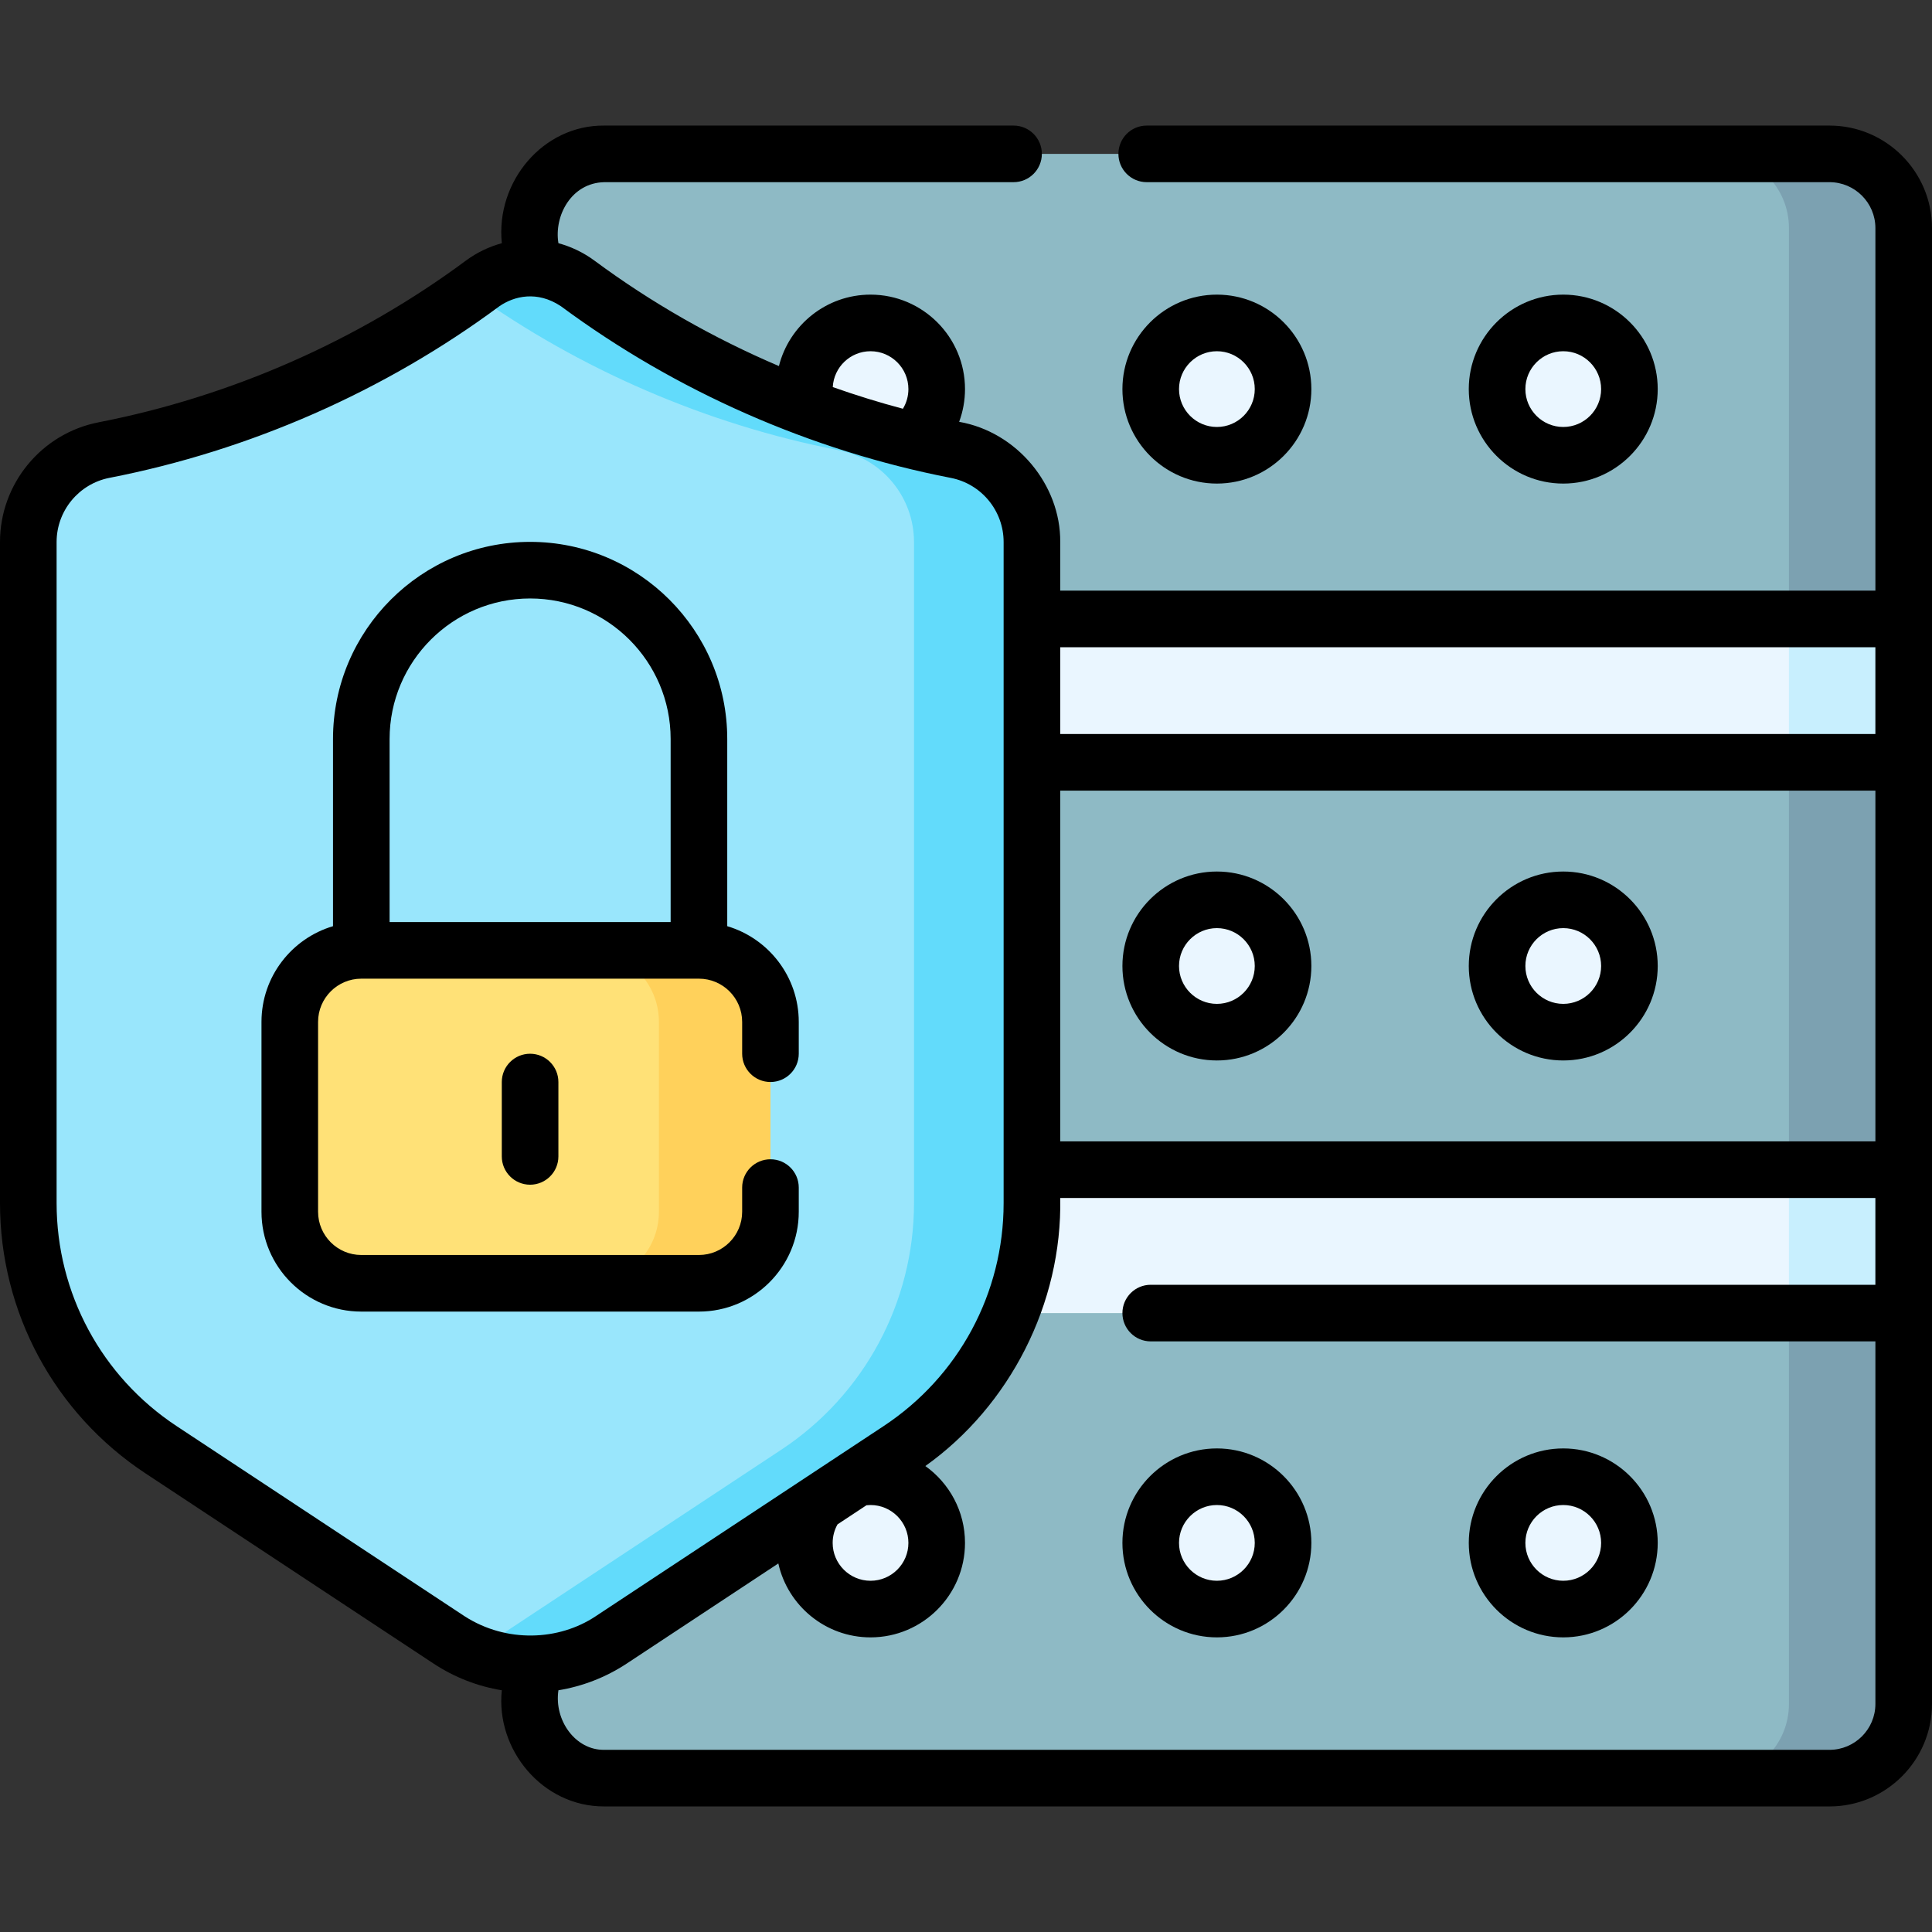 <svg id="Capa_1" enable-background="new 0 0 512 512" height="512" viewBox="0 0 512 512" width="512" xmlns="http://www.w3.org/2000/svg"><rect x="0" y="0" width="512" height="512" fill="#333333" stroke="none"/><g><g><path d="m484.831 40.777h-324.675c-10.863 0-19.669 8.806-19.669 19.669v391.109c0 10.863 8.806 19.669 19.669 19.669h324.674c10.863 0 19.669-8.806 19.669-19.669v-391.109c.001-10.863-8.805-19.669-19.668-19.669z" fill="#8ebac5"/><path d="m504.5 60.451v391.1c0 10.87-8.81 19.67-19.67 19.67h-30.41c10.87 0 19.67-8.8 19.67-19.67v-391.1c0-10.87-8.8-19.67-19.67-19.67h30.41c10.86 0 19.67 8.8 19.67 19.67z" fill="#7ca1b1"/><path d="m140.48 164.021h364.02v38h-364.02z" fill="#eaf6ff"/><path d="m474.09 164.021h30.41v38h-30.41z" fill="#c8effe"/><path d="m140.48 309.981h364.02v38h-364.02z" fill="#eaf6ff"/><path d="m474.09 309.981h30.41v38h-30.41z" fill="#c8effe"/><g fill="#eaf6ff"><circle cx="322.489" cy="103.116" r="17.536"/><circle cx="414.278" cy="103.116" r="17.536"/><circle cx="230.701" cy="103.116" r="17.536"/><circle cx="322.489" cy="256" r="17.536"/><circle cx="414.278" cy="256" r="17.536"/><circle cx="322.489" cy="408.883" r="17.536"/><circle cx="414.278" cy="408.883" r="17.536"/><circle cx="230.701" cy="408.883" r="17.536"/></g><path d="m253.419 119.289c11.653 2.267 20.053 12.486 20.053 24.357v175.176c0 26.326-13.223 50.887-35.19 65.38l-76.33 50.405c-13.023 8.584-29.909 8.584-42.918 0l-76.344-50.405c-21.967-14.493-35.19-39.054-35.19-65.38v-175.186c0-11.877 8.41-22.089 20.068-24.36 35.869-6.989 70.73-22.218 100.323-44.155 7.496-5.557 17.726-5.549 25.224.004 29.336 21.724 64.121 37.126 100.304 44.164z" fill="#99e6fc"/><path d="m273.47 143.651v175.17c0 26.33-13.22 50.89-35.19 65.38l-76.33 50.41c-11.15 7.34-25.13 8.4-37.08 3.16 2.01-.87 3.96-1.93 5.83-3.16l76.33-50.41c21.97-14.49 35.19-39.05 35.19-65.38v-175.17c0-11.88-8.4-22.1-20.05-24.36-34.96-6.8-68.6-21.4-97.29-41.97 1.01-.73 2.01-1.46 3.01-2.2 7.5-5.56 17.73-5.55 25.23 0 29.33 21.73 64.12 37.13 100.3 44.17 11.65 2.26 20.05 12.48 20.05 24.36z" fill="#62dbfb"/><path d="m185.227 251.859h-89.479c-10.467 0-18.953 8.486-18.953 18.953v50.32c0 10.467 8.486 18.953 18.953 18.953h89.478c10.467 0 18.953-8.486 18.953-18.953v-50.32c.001-10.467-8.485-18.953-18.952-18.953z" fill="#ffe177"/><path d="m204.18 270.811v50.32c0 10.47-8.49 18.95-18.95 18.95h-29.57c10.47 0 18.96-8.48 18.96-18.95v-50.32c0-10.47-8.49-18.95-18.96-18.95h29.57c10.46 0 18.95 8.48 18.95 18.95z" fill="#ffd15b"/></g><g><path d="m484.831 33.277h-180.939c-4.142 0-7.5 3.358-7.5 7.5s3.358 7.5 7.5 7.5h180.939c6.71 0 12.169 5.459 12.169 12.169v96.075h-216.028v-12.875c.135-15.122-11.465-29.186-26.787-31.858 1.011-2.741 1.552-5.668 1.552-8.672 0-13.805-11.231-25.036-25.036-25.036-11.7 0-21.547 8.067-24.28 18.931-17.307-7.383-33.77-16.752-48.843-27.914-2.959-2.191-6.215-3.727-9.591-4.65-1.202-7.282 3.442-16.001 12.169-16.17h108.446c4.142 0 7.5-3.358 7.5-7.5s-3.358-7.5-7.5-7.5h-108.446c-16.231-.173-28.835 14.849-27.169 31.176-3.367.923-6.614 2.456-9.562 4.642-28.569 21.178-62.212 35.984-97.291 42.819-15.143 2.95-26.134 16.291-26.134 31.721v175.187c0 28.929 14.415 55.71 38.558 71.639l76.345 50.407c5.581 3.682 11.75 6.035 18.084 7.072-1.669 15.641 10.705 30.848 27.169 30.785h324.675c14.981 0 27.169-12.188 27.169-27.169v-391.11c0-14.981-12.188-27.169-27.169-27.169zm12.169 269.201h-216.028v-92.957h216.028zm-.005-130.957v23h-216.023v-23zm-266.294-78.441c5.534 0 10.036 4.502 10.036 10.036 0 1.865-.514 3.658-1.458 5.209-6.266-1.664-12.468-3.58-18.587-5.746.282-5.284 4.657-9.499 10.009-9.499zm-183.88 284.862c-19.925-13.146-31.821-35.247-31.821-59.12v-175.187c0-8.269 5.889-15.417 14.002-16.998 37.261-7.26 73-22.99 103.355-45.492 3.915-2.687 10.004-4.179 16.294.006 30.431 22.536 66.164 38.269 103.335 45.499 8.104 1.577 13.985 8.724 13.985 16.995v175.176c0 23.873-11.896 45.974-31.823 59.121l-76.325 50.402c-9.666 6.434-23.557 7.126-34.658.003zm183.88 20.906c5.534 0 10.036 4.502 10.036 10.036s-4.502 10.036-10.036 10.036-10.036-4.502-10.036-10.036c0-1.744.448-3.419 1.29-4.912l7.668-5.064c.357-.038.716-.06 1.078-.06zm254.13 64.876h-324.675c-7.618.135-13.359-7.789-12.169-15.785 6.336-1.037 12.509-3.39 18.097-7.073l40.184-26.536c2.494 11.194 12.498 19.59 24.432 19.59 13.805 0 25.036-11.231 25.036-25.036 0-8.391-4.154-15.825-10.508-20.37 22.301-15.88 36.303-42.975 35.744-71.035h216.023v23h-192.041c-4.142 0-7.5 3.358-7.5 7.5s3.358 7.5 7.5 7.5h192.046v96.077c0 6.709-5.459 12.168-12.169 12.168z"/><path d="m211.68 321.132v-6.413c0-4.142-3.358-7.5-7.5-7.5s-7.5 3.358-7.5 7.5v6.413c0 6.315-5.138 11.453-11.453 11.453h-89.479c-6.315 0-11.453-5.138-11.453-11.453v-50.32c0-6.315 5.138-11.453 11.453-11.453h89.479c6.315 0 11.453 5.138 11.453 11.453v8.431c0 4.142 3.358 7.5 7.5 7.5s7.5-3.358 7.5-7.5v-8.431c0-11.981-8.009-22.122-18.953-25.364v-49.608c0-28.805-23.435-52.239-52.239-52.239s-52.239 23.435-52.239 52.239v49.608c-10.944 3.242-18.953 13.382-18.953 25.364v50.32c0 14.586 11.867 26.453 26.453 26.453h89.479c14.585 0 26.452-11.867 26.452-26.453zm-108.432-125.291c0-20.534 16.706-37.239 37.239-37.239s37.239 16.706 37.239 37.239v48.518h-74.479v-48.518z"/><path d="m347.525 103.116c0-13.805-11.231-25.036-25.036-25.036s-25.036 11.231-25.036 25.036 11.231 25.036 25.036 25.036 25.036-11.231 25.036-25.036zm-35.071 0c0-5.534 4.502-10.036 10.036-10.036s10.036 4.502 10.036 10.036-4.502 10.036-10.036 10.036-10.036-4.502-10.036-10.036z"/><path d="m439.313 103.116c0-13.805-11.231-25.036-25.036-25.036s-25.036 11.231-25.036 25.036 11.231 25.036 25.036 25.036 25.036-11.231 25.036-25.036zm-35.071 0c0-5.534 4.502-10.036 10.036-10.036s10.036 4.502 10.036 10.036-4.502 10.036-10.036 10.036-10.036-4.502-10.036-10.036z"/><path d="m322.489 281.035c13.805 0 25.036-11.231 25.036-25.036s-11.231-25.036-25.036-25.036-25.035 11.232-25.035 25.037 11.231 25.035 25.035 25.035zm0-35.071c5.534 0 10.036 4.502 10.036 10.036s-4.502 10.036-10.036 10.036-10.036-4.502-10.036-10.036 4.503-10.036 10.036-10.036z"/><path d="m414.278 281.035c13.805 0 25.036-11.231 25.036-25.036s-11.231-25.036-25.036-25.036-25.036 11.232-25.036 25.037 11.231 25.035 25.036 25.035zm0-35.071c5.534 0 10.036 4.502 10.036 10.036s-4.502 10.036-10.036 10.036-10.036-4.502-10.036-10.036 4.502-10.036 10.036-10.036z"/><path d="m322.489 383.848c-13.805 0-25.036 11.231-25.036 25.036s11.231 25.036 25.036 25.036 25.036-11.231 25.036-25.036-11.231-25.036-25.036-25.036zm0 35.071c-5.534 0-10.036-4.502-10.036-10.036s4.502-10.036 10.036-10.036 10.036 4.502 10.036 10.036-4.502 10.036-10.036 10.036z"/><path d="m414.278 383.848c-13.805 0-25.036 11.231-25.036 25.036s11.231 25.036 25.036 25.036 25.036-11.231 25.036-25.036-11.231-25.036-25.036-25.036zm0 35.071c-5.534 0-10.036-4.502-10.036-10.036s4.502-10.036 10.036-10.036 10.036 4.502 10.036 10.036-4.502 10.036-10.036 10.036z"/><path d="m132.98 286.751v19.709c0 4.142 3.358 7.5 7.5 7.5s7.5-3.358 7.5-7.5v-19.709c0-4.142-3.358-7.5-7.5-7.5s-7.5 3.358-7.5 7.5z"/></g></g></svg>